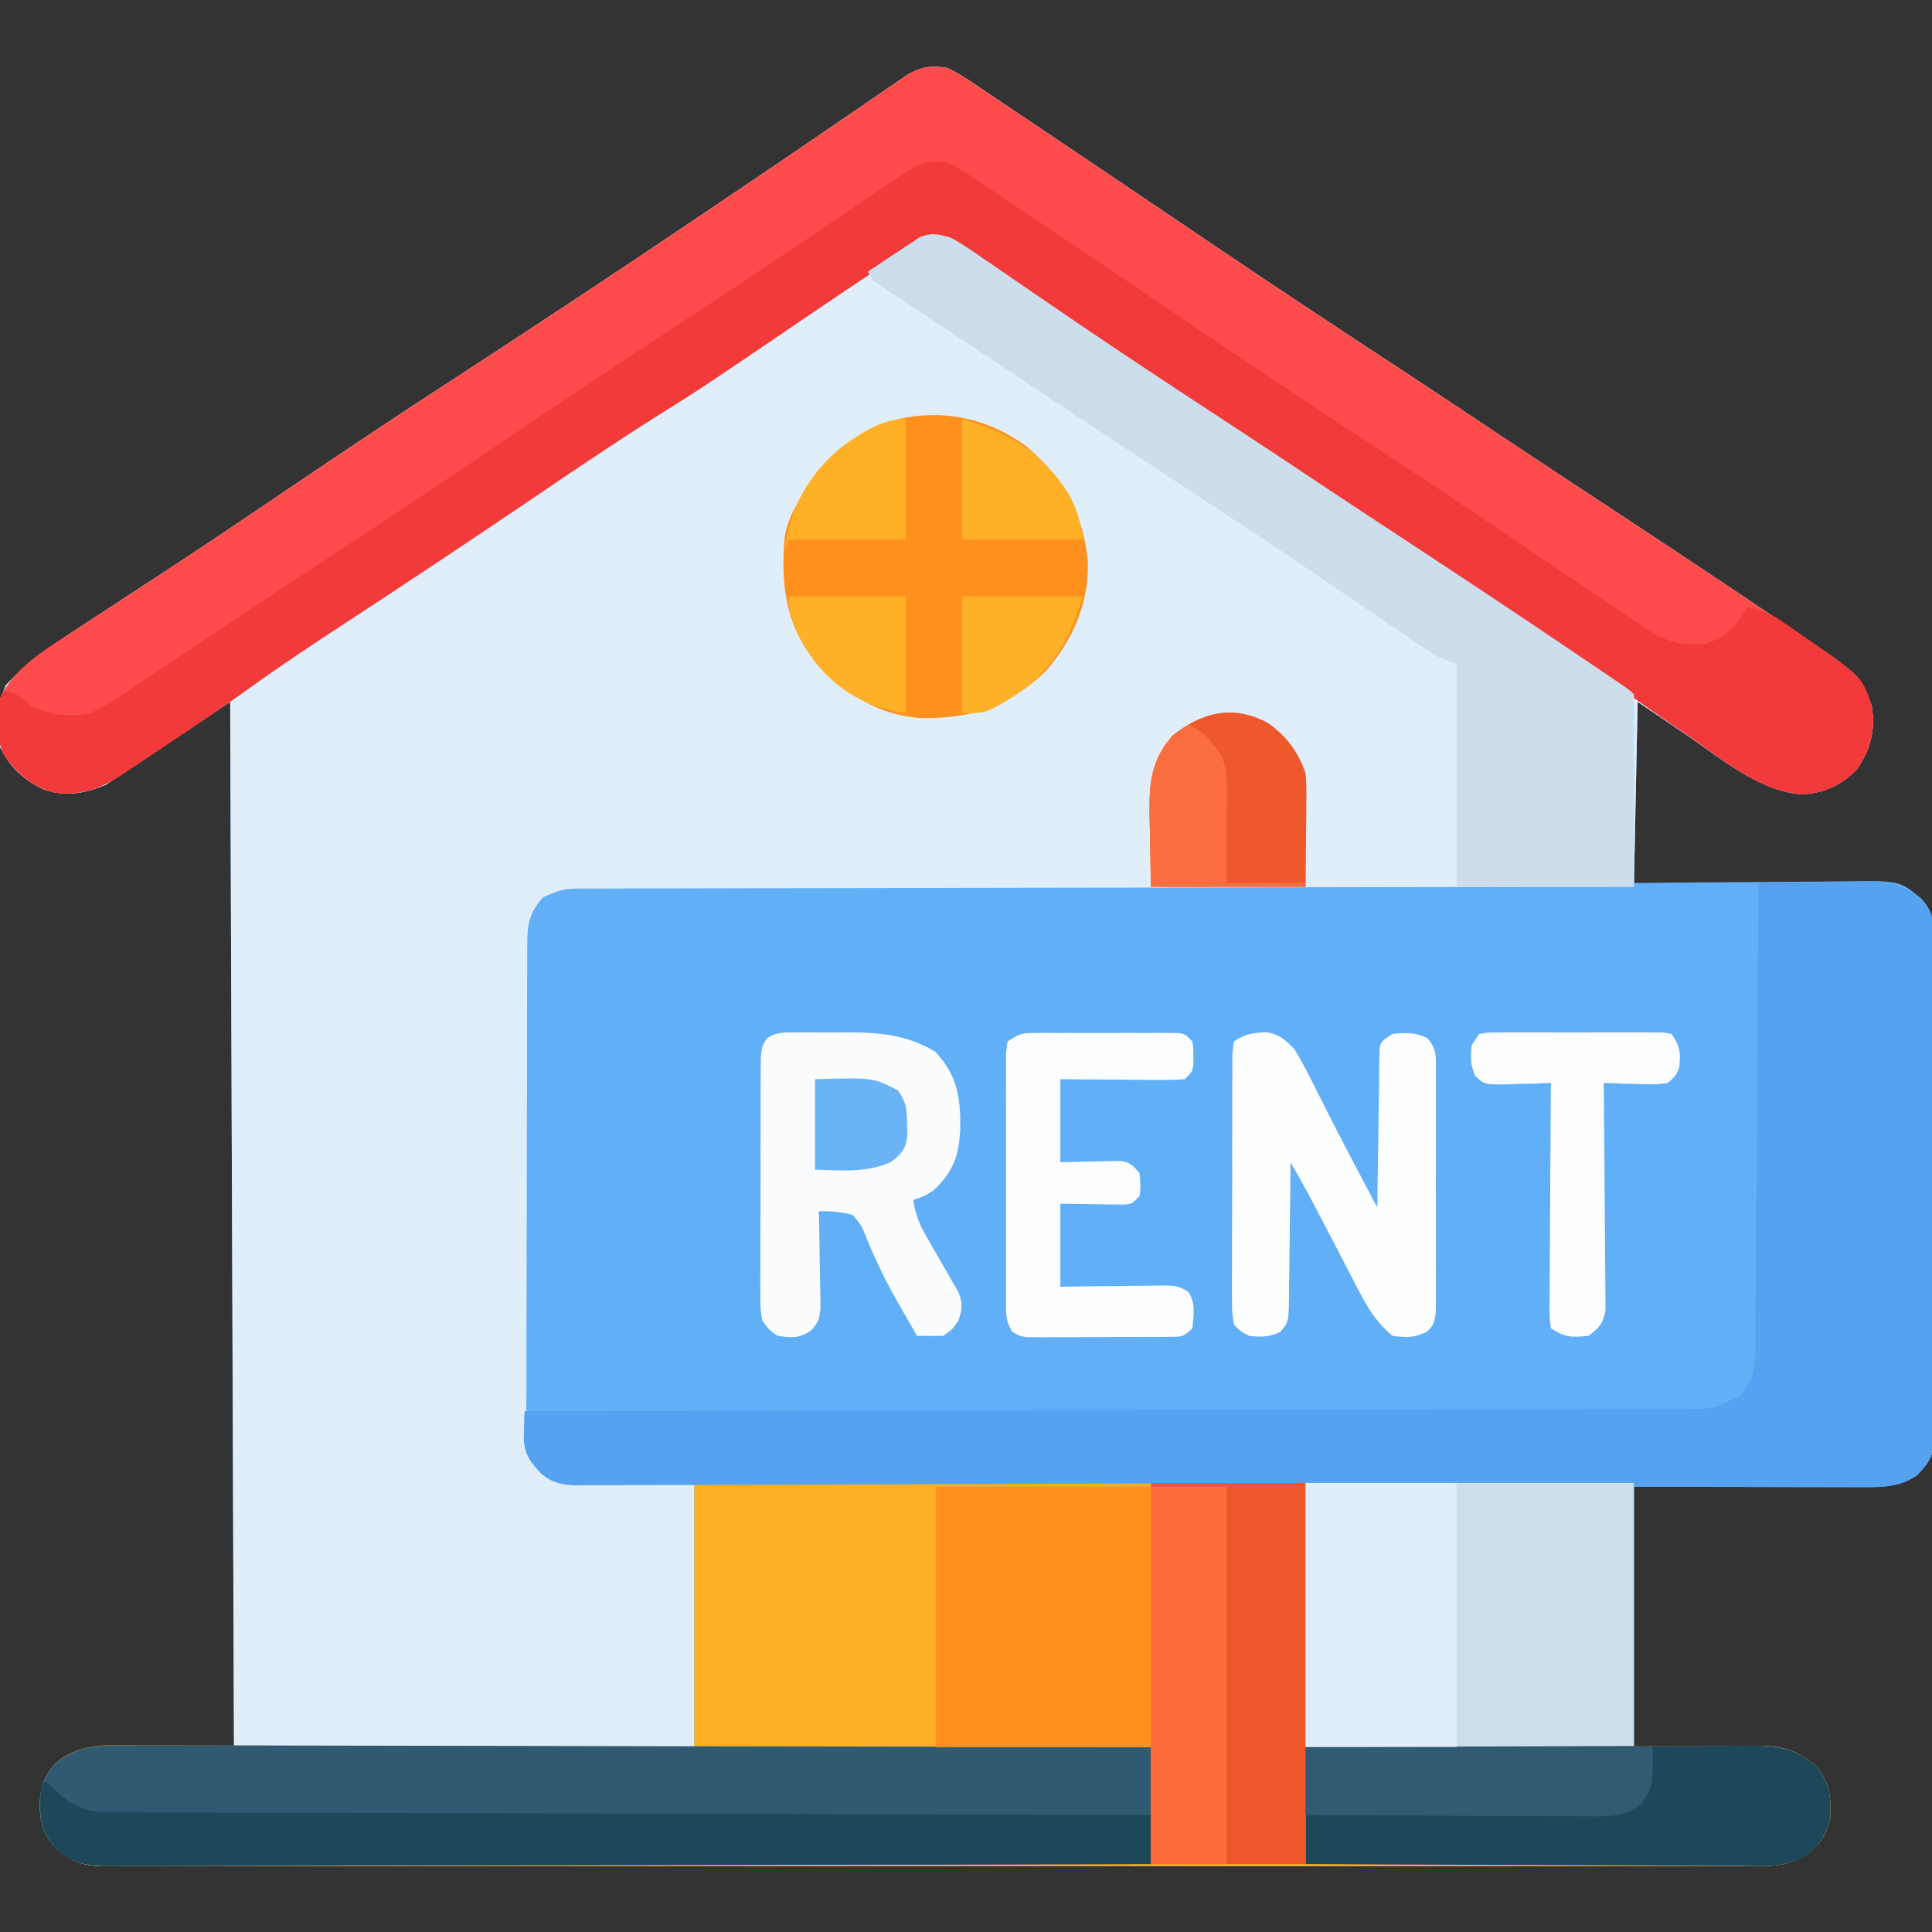 <?xml version="1.0" encoding="UTF-8"?>
<svg version="1.1" xmlns="http://www.w3.org/2000/svg" width="512" height="512">
<rect width="100%" height="100%" fill="#333333" stroke="none"/>
<path d="M0 0 C3.146 1.471 5.938 3.362 8.797 5.324 C9.646 5.889 10.495 6.453 11.37 7.035 C14.174 8.904 16.962 10.795 19.75 12.688 C21.725 14.011 23.701 15.332 25.678 16.652 C30.8 20.08 35.91 23.526 41.014 26.98 C44.76 29.514 48.51 32.041 52.259 34.569 C58.444 38.737 64.628 42.909 70.805 47.089 C88.407 58.994 106.159 70.667 123.916 82.337 C131.181 87.114 138.417 91.932 145.643 96.769 C152.049 101.05 158.479 105.295 164.918 109.527 C183.315 121.622 201.69 133.743 219.938 146.062 C220.725 146.593 221.513 147.124 222.325 147.671 C224.54 149.165 226.753 150.662 228.965 152.16 C229.609 152.594 230.252 153.028 230.916 153.476 C237.48 157.936 242.458 161.32 245 169 C246.112 175.437 244.722 180.671 241 186 C236.822 190.071 232.731 192.041 226.938 192.5 C215.644 192.069 204.786 182.776 195.75 176.625 C191.542 173.779 187.335 170.933 183 168 C182.67 183.84 182.34 199.68 182 216 C186.9 215.954 191.799 215.907 196.848 215.859 C199.96 215.839 203.073 215.82 206.186 215.805 C211.121 215.781 216.057 215.753 220.992 215.698 C224.973 215.655 228.954 215.631 232.935 215.62 C234.451 215.613 235.966 215.599 237.481 215.577 C252.383 215.373 252.383 215.373 258 220 C261.036 223.267 261.377 225.502 261.388 229.914 C261.403 231.729 261.403 231.729 261.418 233.581 C261.413 234.918 261.409 236.256 261.404 237.594 C261.41 239.005 261.417 240.416 261.425 241.827 C261.443 245.658 261.442 249.488 261.436 253.319 C261.433 256.517 261.439 259.715 261.445 262.914 C261.459 270.459 261.457 278.005 261.446 285.551 C261.435 293.334 261.449 301.117 261.475 308.9 C261.498 315.584 261.504 322.268 261.498 328.951 C261.495 332.943 261.497 336.934 261.515 340.925 C261.53 344.679 261.526 348.432 261.507 352.186 C261.504 353.562 261.507 354.939 261.517 356.316 C261.53 358.197 261.516 360.078 261.501 361.959 C261.501 363.011 261.501 364.063 261.501 365.147 C260.869 368.747 259.508 370.386 257 373 C252.227 376.182 247.923 376.124 242.282 376.114 C241.285 376.114 241.285 376.114 240.268 376.114 C238.13 376.113 235.993 376.106 233.855 376.098 C232.543 376.097 231.231 376.096 229.88 376.095 C224.982 376.089 220.085 376.075 215.188 376.062 C204.236 376.042 193.284 376.021 182 376 C182 398.77 182 421.54 182 445 C194.894 444.882 194.894 444.882 207.788 444.73 C209.413 444.721 211.039 444.713 212.664 444.707 C213.497 444.692 214.33 444.676 215.188 444.661 C221.755 444.658 225.849 446.041 230.812 450.562 C233.905 454.609 234.377 459.018 234 464 C232.733 468.836 231.081 471.276 226.895 474.08 C223.018 476.233 219.459 476.561 215.081 476.503 C214.31 476.509 213.539 476.515 212.744 476.521 C210.163 476.536 207.582 476.522 205.001 476.508 C203.131 476.513 201.26 476.519 199.39 476.527 C194.252 476.544 189.115 476.535 183.978 476.523 C178.436 476.514 172.895 476.528 167.354 476.539 C156.499 476.557 145.645 476.553 134.791 476.541 C125.971 476.532 117.151 476.531 108.331 476.535 C107.076 476.536 105.822 476.536 104.529 476.537 C101.981 476.538 99.432 476.54 96.884 476.541 C73.661 476.552 50.438 476.541 27.215 476.52 C6.014 476.501 -15.188 476.502 -36.389 476.521 C-60.209 476.543 -84.029 476.551 -107.848 476.539 C-110.387 476.538 -112.926 476.537 -115.465 476.535 C-116.714 476.535 -117.963 476.534 -119.25 476.533 C-128.062 476.53 -136.874 476.536 -145.686 476.545 C-156.421 476.556 -167.156 476.553 -177.89 476.532 C-183.37 476.522 -188.849 476.517 -194.328 476.531 C-199.341 476.543 -204.353 476.536 -209.366 476.515 C-211.183 476.51 -212.999 476.513 -214.815 476.522 C-217.279 476.534 -219.742 476.522 -222.207 476.503 C-223.27 476.517 -223.27 476.517 -224.355 476.532 C-229.346 476.456 -232.136 475.09 -236 472 C-239.429 468.3 -240.3 465.421 -240.5 460.5 C-240.293 455.574 -239.488 452.667 -236 449 C-229 445 -229 445 -189 445 C-189.33 353.59 -189.66 262.18 -190 168 C-200.89 175.26 -211.78 182.52 -223 190 C-228.704 192.282 -233.234 193.186 -239.184 191.312 C-244.617 188.847 -248.301 185.398 -251 180 C-251.485 174.249 -251.853 168.876 -249.438 163.562 C-243.978 157.823 -237.833 153.382 -231.203 149.09 C-230.353 148.533 -229.503 147.977 -228.627 147.404 C-226.795 146.204 -224.96 145.006 -223.125 143.811 C-218.177 140.587 -213.241 137.346 -208.305 134.105 C-206.778 133.104 -206.778 133.104 -205.221 132.081 C-194.543 125.063 -183.955 117.914 -173.375 110.75 C-160.326 101.921 -147.241 93.166 -134.031 84.578 C-110.399 69.213 -86.88 53.672 -63.522 37.893 C-60.834 36.077 -58.144 34.263 -55.454 32.449 C-47.819 27.299 -40.191 22.14 -32.6 16.925 C-29.539 14.826 -26.47 12.738 -23.399 10.654 C-21.984 9.689 -20.574 8.718 -19.168 7.741 C-17.252 6.41 -15.323 5.1 -13.391 3.793 C-11.782 2.687 -11.782 2.687 -10.142 1.559 C-6.266 -0.364 -4.285 -0.669 0 0 Z " fill="#61AFF6" transform="translate(251,18)"/>
<path d="M0 0 C3.146 1.471 5.938 3.362 8.797 5.324 C9.646 5.889 10.495 6.453 11.37 7.035 C14.174 8.904 16.962 10.795 19.75 12.688 C21.725 14.011 23.701 15.332 25.678 16.652 C30.8 20.08 35.91 23.526 41.014 26.98 C44.76 29.514 48.51 32.041 52.259 34.569 C58.444 38.737 64.628 42.909 70.805 47.089 C88.407 58.994 106.159 70.667 123.916 82.337 C131.181 87.114 138.417 91.932 145.643 96.769 C152.049 101.05 158.479 105.295 164.918 109.527 C183.315 121.622 201.69 133.743 219.938 146.062 C220.725 146.593 221.513 147.124 222.325 147.671 C224.54 149.165 226.753 150.662 228.965 152.16 C229.609 152.594 230.252 153.028 230.916 153.476 C237.48 157.936 242.458 161.32 245 169 C246.112 175.437 244.722 180.671 241 186 C236.822 190.071 232.731 192.041 226.938 192.5 C215.644 192.069 204.786 182.776 195.75 176.625 C191.542 173.779 187.335 170.933 183 168 C182.67 184.17 182.34 200.34 182 217 C178.428 217.004 174.856 217.007 171.176 217.011 C138.434 217.046 105.693 217.101 72.951 217.178 C68.662 217.188 64.372 217.198 60.082 217.208 C58.801 217.21 58.801 217.21 57.494 217.213 C43.659 217.244 29.824 217.261 15.989 217.273 C1.798 217.286 -12.394 217.313 -26.586 217.355 C-35.346 217.38 -44.106 217.393 -52.866 217.391 C-58.87 217.391 -64.873 217.406 -70.877 217.432 C-74.343 217.447 -77.809 217.455 -81.275 217.446 C-85.03 217.439 -88.785 217.457 -92.541 217.481 C-93.639 217.473 -94.738 217.465 -95.869 217.458 C-101.753 217.518 -101.753 217.518 -107.091 219.782 C-110.558 223.81 -111.25 226.442 -111.267 231.756 C-111.276 232.93 -111.284 234.105 -111.293 235.316 C-111.292 236.601 -111.291 237.886 -111.291 239.21 C-111.297 240.581 -111.303 241.951 -111.311 243.321 C-111.329 247.04 -111.333 250.759 -111.335 254.478 C-111.336 256.803 -111.34 259.127 -111.346 261.451 C-111.364 269.563 -111.372 277.675 -111.371 285.787 C-111.369 293.344 -111.391 300.901 -111.422 308.458 C-111.448 314.95 -111.459 321.442 -111.458 327.934 C-111.457 331.809 -111.463 335.685 -111.484 339.56 C-111.503 343.207 -111.504 346.852 -111.489 350.498 C-111.486 352.47 -111.503 354.442 -111.52 356.413 C-111.5 365.027 -111.5 365.027 -107 372 C-103.194 374.537 -100.032 374.35 -95.613 374.414 C-94.527 374.441 -94.527 374.441 -93.418 374.468 C-90.717 374.531 -88.015 374.577 -85.312 374.625 C-76.248 374.811 -76.248 374.811 -67 375 C-67 398.1 -67 421.2 -67 445 C-107.26 445 -147.52 445 -189 445 C-189.33 353.59 -189.66 262.18 -190 168 C-200.89 175.26 -211.78 182.52 -223 190 C-228.704 192.282 -233.234 193.186 -239.184 191.312 C-244.617 188.847 -248.301 185.398 -251 180 C-251.485 174.249 -251.853 168.876 -249.438 163.562 C-243.978 157.823 -237.833 153.382 -231.203 149.09 C-230.353 148.533 -229.503 147.977 -228.627 147.404 C-226.795 146.204 -224.96 145.006 -223.125 143.811 C-218.177 140.587 -213.241 137.346 -208.305 134.105 C-206.778 133.104 -206.778 133.104 -205.221 132.081 C-194.543 125.063 -183.955 117.914 -173.375 110.75 C-160.326 101.921 -147.241 93.166 -134.031 84.578 C-110.399 69.213 -86.88 53.672 -63.522 37.893 C-60.834 36.077 -58.144 34.263 -55.454 32.449 C-47.819 27.299 -40.191 22.14 -32.6 16.925 C-29.539 14.826 -26.47 12.738 -23.399 10.654 C-21.984 9.689 -20.574 8.718 -19.168 7.741 C-17.252 6.41 -15.323 5.1 -13.391 3.793 C-11.782 2.687 -11.782 2.687 -10.142 1.559 C-6.266 -0.364 -4.285 -0.669 0 0 Z " fill="#E0EEFA" transform="translate(251,18)"/>
<path d="M0 0 C53.46 0 106.92 0 162 0 C162 23.1 162 46.2 162 70 C171.098 69.965 180.196 69.93 189.57 69.895 C195.331 69.879 201.091 69.865 206.852 69.854 C215.997 69.836 225.142 69.815 234.287 69.774 C240.948 69.744 247.608 69.724 254.268 69.718 C257.794 69.714 261.32 69.705 264.846 69.683 C268.784 69.659 272.722 69.658 276.661 69.659 C277.827 69.649 278.993 69.638 280.194 69.627 C287.623 69.655 292.164 70.416 297.812 75.562 C300.905 79.609 301.377 84.018 301 89 C299.733 93.836 298.081 96.276 293.895 99.08 C290.018 101.233 286.459 101.561 282.081 101.503 C280.924 101.512 280.924 101.512 279.744 101.521 C277.163 101.536 274.582 101.522 272.001 101.508 C270.131 101.513 268.26 101.519 266.39 101.527 C261.252 101.544 256.115 101.535 250.978 101.523 C245.436 101.514 239.895 101.528 234.354 101.539 C223.499 101.557 212.645 101.553 201.791 101.541 C192.971 101.532 184.151 101.531 175.331 101.535 C174.076 101.536 172.822 101.536 171.529 101.537 C168.981 101.538 166.432 101.54 163.884 101.541 C140.661 101.552 117.438 101.541 94.215 101.52 C73.014 101.501 51.812 101.502 30.611 101.521 C6.791 101.543 -17.029 101.551 -40.848 101.539 C-43.387 101.538 -45.926 101.537 -48.465 101.535 C-49.714 101.535 -50.963 101.534 -52.25 101.533 C-61.062 101.53 -69.874 101.536 -78.686 101.545 C-89.421 101.556 -100.156 101.553 -110.89 101.532 C-116.37 101.522 -121.849 101.517 -127.328 101.531 C-132.341 101.543 -137.353 101.536 -142.366 101.515 C-144.183 101.51 -145.999 101.513 -147.815 101.522 C-150.279 101.534 -152.742 101.522 -155.207 101.503 C-156.27 101.517 -156.27 101.517 -157.355 101.532 C-162.346 101.456 -165.136 100.09 -169 97 C-172.429 93.3 -173.3 90.421 -173.5 85.5 C-173.293 80.574 -172.488 77.667 -169 74 C-162.231 68.602 -154.576 69.464 -146.334 69.546 C-144.737 69.547 -143.14 69.546 -141.543 69.544 C-137.221 69.543 -132.9 69.566 -128.578 69.594 C-124.056 69.619 -119.534 69.622 -115.013 69.627 C-106.456 69.639 -97.9 69.672 -89.344 69.712 C-79.6 69.757 -69.857 69.779 -60.113 69.799 C-40.075 69.84 -20.038 69.914 0 70 C0 46.9 0 23.8 0 0 Z " fill="#FEB025" transform="translate(184,393)"/>
<path d="M0 0 C3.146 1.471 5.938 3.362 8.797 5.324 C9.646 5.889 10.495 6.453 11.37 7.035 C14.174 8.904 16.962 10.795 19.75 12.688 C21.725 14.011 23.701 15.332 25.678 16.652 C30.8 20.08 35.91 23.526 41.014 26.98 C44.76 29.514 48.51 32.041 52.259 34.569 C58.444 38.737 64.628 42.909 70.805 47.089 C88.407 58.994 106.159 70.667 123.916 82.337 C131.181 87.114 138.417 91.932 145.643 96.769 C152.049 101.05 158.479 105.295 164.918 109.527 C183.315 121.622 201.69 133.743 219.938 146.062 C220.725 146.593 221.513 147.124 222.325 147.671 C224.54 149.165 226.753 150.662 228.965 152.16 C229.609 152.594 230.252 153.028 230.916 153.476 C237.48 157.936 242.458 161.32 245 169 C246.112 175.437 244.722 180.671 241 186 C236.822 190.071 232.731 192.041 226.938 192.5 C215.607 192.068 204.986 182.884 195.938 176.625 C194.737 175.804 193.536 174.984 192.334 174.164 C187.146 170.614 182.001 167.021 176.953 163.273 C169.092 157.518 160.889 152.26 152.742 146.92 C147.769 143.661 142.801 140.392 137.832 137.125 C136.866 136.49 135.899 135.855 134.904 135.201 C128.251 130.828 121.615 126.431 115 122 C107.786 117.171 100.548 112.381 93.293 107.613 C71.374 93.206 49.536 78.691 27.816 63.986 C26.178 62.878 24.538 61.771 22.898 60.665 C19.135 58.127 15.382 55.577 11.655 52.986 C10.975 52.519 10.295 52.052 9.595 51.571 C8.343 50.711 7.097 49.843 5.858 48.965 C2.252 46.505 -0.595 44.974 -5 45 C-7.601 46.237 -9.713 47.45 -12.066 49.055 C-13.096 49.728 -13.096 49.728 -14.147 50.414 C-16.444 51.924 -18.722 53.46 -21 55 C-22.641 56.097 -24.283 57.194 -25.925 58.29 C-30.346 61.252 -34.75 64.238 -39.15 67.23 C-64.209 84.264 -64.209 84.264 -76.5 92 C-88.534 99.585 -100.287 107.573 -112.063 115.551 C-128.384 126.606 -144.81 137.492 -161.308 148.282 C-169.26 153.491 -177.154 158.74 -184.856 164.315 C-191.419 169.056 -198.144 173.554 -204.881 178.044 C-207.095 179.522 -209.304 181.007 -211.514 182.492 C-212.937 183.443 -214.361 184.394 -215.785 185.344 C-216.437 185.783 -217.089 186.223 -217.761 186.676 C-224.208 190.952 -229.286 193.03 -237 192 C-242.936 190.131 -246.421 186.988 -250 182 C-252.211 177.579 -251.411 171.813 -251 167 C-247.303 158.867 -238.486 153.805 -231.203 149.09 C-230.353 148.533 -229.503 147.977 -228.627 147.404 C-226.795 146.204 -224.96 145.006 -223.125 143.811 C-218.177 140.587 -213.241 137.346 -208.305 134.105 C-206.778 133.104 -206.778 133.104 -205.221 132.081 C-194.543 125.063 -183.955 117.914 -173.375 110.75 C-160.326 101.921 -147.241 93.166 -134.031 84.578 C-110.399 69.213 -86.88 53.672 -63.522 37.893 C-60.834 36.077 -58.144 34.263 -55.454 32.449 C-47.819 27.299 -40.191 22.14 -32.6 16.925 C-29.539 14.826 -26.47 12.738 -23.399 10.654 C-21.984 9.689 -20.574 8.718 -19.168 7.741 C-17.252 6.41 -15.323 5.1 -13.391 3.793 C-11.782 2.687 -11.782 2.687 -10.142 1.559 C-6.266 -0.364 -4.285 -0.669 0 0 Z " fill="#FE4B4B" transform="translate(251,18)"/>
<path d="M0 0 C4.999 -0.099 9.997 -0.172 14.996 -0.22 C16.695 -0.24 18.393 -0.267 20.091 -0.302 C22.541 -0.351 24.991 -0.373 27.441 -0.391 C28.568 -0.422 28.568 -0.422 29.718 -0.453 C35.265 -0.456 38.45 0.788 43 4 C46.061 7.238 46.378 9.515 46.388 13.914 C46.403 15.729 46.403 15.729 46.418 17.581 C46.413 18.918 46.409 20.256 46.404 21.594 C46.41 23.005 46.417 24.416 46.425 25.827 C46.443 29.658 46.442 33.488 46.436 37.319 C46.433 40.517 46.439 43.715 46.445 46.914 C46.459 54.459 46.457 62.005 46.446 69.551 C46.435 77.334 46.449 85.117 46.475 92.9 C46.498 99.584 46.504 106.268 46.498 112.951 C46.495 116.943 46.497 120.934 46.515 124.925 C46.53 128.679 46.526 132.432 46.507 136.186 C46.504 137.562 46.507 138.939 46.517 140.316 C46.53 142.197 46.516 144.078 46.501 145.959 C46.501 147.011 46.501 148.063 46.501 149.147 C45.869 152.747 44.508 154.386 42 157 C37.227 160.182 32.923 160.124 27.282 160.114 C26.617 160.114 25.953 160.114 25.268 160.114 C23.13 160.113 20.993 160.106 18.855 160.098 C17.543 160.097 16.231 160.096 14.88 160.095 C9.982 160.089 5.085 160.075 0.188 160.062 C-10.764 160.042 -21.716 160.021 -33 160 C-33 182.77 -33 205.54 -33 229 C-61.71 229 -90.42 229 -120 229 C-120 205.9 -120 182.8 -120 159 C-125.997 159.026 -131.994 159.052 -138.172 159.079 C-157.958 159.162 -177.743 159.218 -197.528 159.259 C-209.527 159.285 -221.526 159.32 -233.525 159.377 C-243.983 159.427 -254.44 159.459 -264.898 159.47 C-270.436 159.477 -275.974 159.492 -281.512 159.529 C-286.724 159.563 -291.935 159.573 -297.147 159.566 C-299.061 159.567 -300.974 159.577 -302.887 159.596 C-305.5 159.621 -308.111 159.615 -310.724 159.601 C-311.859 159.623 -311.859 159.623 -313.017 159.645 C-316.854 159.591 -319.411 159.06 -322.392 156.712 C-325.356 153.63 -326.87 151.716 -327.195 147.422 C-327.172 146.54 -327.149 145.658 -327.125 144.75 C-327.107 143.858 -327.089 142.966 -327.07 142.047 C-327.036 141.034 -327.036 141.034 -327 140 C-326.334 139.999 -325.667 139.998 -324.981 139.997 C-285.499 139.939 -246.018 139.865 -206.537 139.771 C-201.798 139.76 -197.059 139.749 -192.32 139.738 C-191.376 139.735 -190.433 139.733 -189.461 139.731 C-174.178 139.695 -158.895 139.671 -143.612 139.65 C-127.935 139.628 -112.257 139.595 -96.579 139.551 C-86.902 139.525 -77.226 139.507 -67.549 139.501 C-60.917 139.495 -54.284 139.479 -47.651 139.454 C-43.823 139.44 -39.994 139.431 -36.166 139.435 C-32.016 139.439 -27.867 139.42 -23.718 139.399 C-21.9 139.406 -21.9 139.406 -20.045 139.413 C-12.101 139.365 -12.101 139.365 -5 136 C-1.523 132.163 -0.876 128.813 -0.842 123.742 C-0.832 122.652 -0.822 121.563 -0.812 120.44 C-0.806 119.245 -0.801 118.049 -0.795 116.818 C-0.785 115.559 -0.775 114.3 -0.765 113.004 C-0.738 109.551 -0.717 106.099 -0.697 102.647 C-0.675 99.039 -0.647 95.432 -0.621 91.825 C-0.571 84.993 -0.526 78.161 -0.483 71.33 C-0.433 63.552 -0.378 55.775 -0.323 47.997 C-0.209 31.998 -0.102 15.999 0 0 Z " fill="#55A2F0" transform="translate(466,234)"/>
<path d="M0 0 C3.153 1.454 5.939 3.362 8.797 5.324 C9.646 5.889 10.495 6.453 11.37 7.035 C14.174 8.904 16.962 10.795 19.75 12.688 C21.725 14.011 23.701 15.332 25.678 16.652 C30.8 20.08 35.91 23.526 41.014 26.98 C44.76 29.514 48.51 32.042 52.26 34.569 C58.459 38.747 64.656 42.928 70.847 47.118 C84.403 56.288 98.052 65.312 111.733 74.294 C127.728 84.799 143.618 95.455 159.455 106.197 C163.514 108.95 167.581 111.69 171.654 114.422 C173.237 115.487 174.818 116.557 176.396 117.63 C178.695 119.193 181.004 120.739 183.316 122.281 C184.334 122.98 184.334 122.98 185.371 123.693 C190.332 126.968 194.447 128.111 200.484 127.68 C206.345 126.096 208.932 123.113 212 118 C215.828 118.56 218.303 119.596 221.469 121.801 C222.697 122.649 222.697 122.649 223.949 123.514 C224.791 124.107 225.633 124.701 226.5 125.312 C227.342 125.895 228.184 126.477 229.051 127.076 C242.492 136.421 242.492 136.421 245 144 C246.112 150.437 244.722 155.671 241 161 C236.822 165.071 232.731 167.041 226.938 167.5 C215.607 167.068 204.986 157.884 195.938 151.625 C194.737 150.804 193.536 149.984 192.334 149.164 C187.146 145.614 182.001 142.021 176.953 138.273 C169.092 132.518 160.889 127.26 152.742 121.92 C147.769 118.661 142.801 115.392 137.832 112.125 C136.866 111.49 135.899 110.855 134.904 110.201 C128.251 105.828 121.615 101.431 115 97 C107.786 92.171 100.548 87.381 93.293 82.613 C71.374 68.206 49.536 53.691 27.816 38.986 C26.178 37.878 24.538 36.771 22.898 35.665 C19.135 33.127 15.382 30.577 11.655 27.986 C10.975 27.519 10.295 27.052 9.595 26.571 C8.343 25.711 7.097 24.843 5.858 23.965 C2.252 21.505 -0.595 19.974 -5 20 C-7.601 21.237 -9.713 22.45 -12.066 24.055 C-12.753 24.503 -13.439 24.952 -14.147 25.414 C-16.444 26.924 -18.722 28.46 -21 30 C-22.641 31.097 -24.283 32.194 -25.925 33.29 C-30.346 36.252 -34.75 39.238 -39.15 42.23 C-64.209 59.264 -64.209 59.264 -76.5 67 C-88.534 74.585 -100.287 82.573 -112.063 90.551 C-128.384 101.606 -144.81 112.492 -161.308 123.282 C-169.26 128.491 -177.154 133.74 -184.856 139.315 C-191.419 144.056 -198.144 148.554 -204.881 153.044 C-207.095 154.522 -209.304 156.007 -211.514 157.492 C-212.937 158.443 -214.361 159.394 -215.785 160.344 C-216.437 160.783 -217.089 161.223 -217.761 161.676 C-224.208 165.952 -229.286 168.03 -237 167 C-242.936 165.131 -246.421 161.988 -250 157 C-251.426 154.148 -251.132 151.675 -251.125 148.5 C-251.128 147.335 -251.13 146.169 -251.133 144.969 C-251 142 -251 142 -250 140 C-246.624 140.582 -245.372 141.628 -243 144 C-237.518 146.508 -232.94 147.221 -227 146 C-222.18 143.678 -217.874 140.744 -213.479 137.707 C-210.843 135.892 -208.183 134.116 -205.516 132.348 C-202.289 130.207 -199.064 128.065 -195.848 125.91 C-188.582 121.042 -181.294 116.209 -173.984 111.406 C-172.66 110.536 -172.66 110.536 -171.309 109.648 C-169.476 108.443 -167.643 107.239 -165.81 106.035 C-149.072 95.033 -132.414 83.92 -115.827 72.691 C-101.386 62.917 -86.857 53.285 -72.281 43.715 C-51.966 30.371 -31.817 16.783 -11.697 3.146 C-7.313 0.185 -5.368 -0.636 0 0 Z " fill="#F33A3A" transform="translate(251,43)"/>
<path d="M0 0 C1.162 -0.003 2.323 -0.007 3.52 -0.01 C6.731 -0.016 9.942 -0.003 13.153 0.017 C16.62 0.034 20.088 0.028 23.555 0.025 C29.559 0.023 35.562 0.036 41.565 0.058 C50.245 0.091 58.924 0.101 67.604 0.106 C81.687 0.115 95.77 0.141 109.853 0.179 C123.532 0.216 137.21 0.244 150.888 0.261 C152.154 0.263 152.154 0.263 153.444 0.264 C157.676 0.27 161.908 0.275 166.139 0.28 C201.231 0.321 236.323 0.393 271.414 0.481 C271.414 10.711 271.414 20.941 271.414 31.481 C235.337 31.571 199.259 31.643 163.181 31.685 C158.923 31.69 154.664 31.695 150.406 31.701 C149.558 31.702 148.711 31.703 147.837 31.704 C134.106 31.721 120.375 31.753 106.645 31.79 C92.558 31.827 78.471 31.849 64.384 31.857 C55.69 31.863 46.997 31.88 38.303 31.913 C32.343 31.934 26.383 31.94 20.423 31.935 C16.983 31.932 13.544 31.936 10.104 31.958 C6.375 31.978 2.647 31.973 -1.082 31.962 C-2.17 31.974 -3.257 31.985 -4.378 31.997 C-10.45 31.949 -13.964 31.533 -18.586 27.481 C-22.015 23.781 -22.885 20.902 -23.086 15.981 C-22.878 11.055 -22.074 8.148 -18.586 4.481 C-12.464 0.028 -7.43 -0.08 0 0 Z " fill="#305A71" transform="translate(33.586,462.519)"/>
<path d="M0 0 C2.958 1.605 5.687 3.498 8.445 5.422 C9.686 6.268 9.686 6.268 10.951 7.13 C12.743 8.354 14.532 9.582 16.318 10.814 C21.122 14.128 25.95 17.407 30.773 20.691 C31.773 21.373 32.772 22.055 33.802 22.758 C44.706 30.187 55.721 37.446 66.75 44.688 C69.45 46.461 72.149 48.235 74.848 50.008 C76.551 51.127 78.253 52.245 79.955 53.363 C84.804 56.549 89.641 59.752 94.465 62.977 C100.257 66.849 106.072 70.686 111.895 74.512 C129.886 86.335 147.859 98.181 165.688 110.25 C166.42 110.745 167.152 111.241 167.907 111.751 C169.943 113.129 171.978 114.509 174.012 115.891 C174.91 116.499 174.91 116.499 175.826 117.12 C179.882 119.882 179.882 119.882 181 121 C181.093 122.596 181.117 124.196 181.114 125.795 C181.113 126.816 181.113 127.837 181.113 128.889 C181.108 129.999 181.103 131.11 181.098 132.254 C181.096 133.95 181.096 133.95 181.093 135.68 C181.088 139.307 181.075 142.935 181.062 146.562 C181.057 149.015 181.053 151.467 181.049 153.92 C181.039 159.947 181.019 165.973 181 172 C165.49 172 149.98 172 134 172 C134 152.53 134 133.06 134 113 C132.35 112.34 130.7 111.68 129 111 C127.702 110.232 126.429 109.421 125.183 108.571 C124.463 108.083 123.743 107.595 123.001 107.092 C121.838 106.294 121.838 106.294 120.652 105.48 C119.825 104.919 118.998 104.357 118.146 103.779 C116.351 102.559 114.557 101.338 112.765 100.115 C107.903 96.8 103.03 93.501 98.156 90.203 C97.148 89.521 96.14 88.838 95.101 88.135 C84.77 81.15 74.361 74.284 63.938 67.438 C45.015 55.003 26.148 42.486 7.331 29.893 C2.947 26.96 -1.447 24.044 -5.852 21.144 C-6.821 20.504 -7.79 19.864 -8.788 19.205 C-10.67 17.962 -12.554 16.724 -14.441 15.489 C-15.284 14.931 -16.128 14.373 -16.996 13.799 C-17.746 13.306 -18.496 12.813 -19.269 12.305 C-21 11 -21 11 -22 9 C-19.471 7.291 -16.929 5.608 -14.375 3.938 C-13.662 3.452 -12.949 2.967 -12.215 2.467 C-11.512 2.012 -10.81 1.558 -10.086 1.09 C-9.447 0.666 -8.808 0.241 -8.15 -0.196 C-4.962 -1.389 -3.273 -0.97 0 0 Z " fill="#CCDEEC" transform="translate(252,63)"/>
<path d="M0 0 C28.71 0 57.42 0 87 0 C87 23.1 87 46.2 87 70 C58.29 70 29.58 70 0 70 C0 46.9 0 23.8 0 0 Z " fill="#CCDFED" transform="translate(346,393)"/>
<path d="M0 0 C9.739 8.319 14.942 17.453 16.32 30.133 C16.857 41.313 12.372 51.46 5.062 59.762 C-4.935 69.13 -14.496 72.291 -28.066 72.047 C-38.565 71.274 -46.856 66.388 -53.938 58.762 C-54.763 57.937 -55.587 57.112 -56.438 56.262 C-64.038 46.755 -65.073 35.385 -63.938 23.762 C-63.352 20.762 -62.422 18.422 -60.938 15.762 C-60.317 14.549 -60.317 14.549 -59.684 13.312 C-54.03 3.006 -45.79 -3.42 -34.582 -6.988 C-22.343 -10.022 -10.241 -7.474 0 0 Z " fill="#FE901D" transform="translate(271.938,118.238)"/>
<path d="M0 0 C16.455 -0.068 32.91 -0.123 49.365 -0.155 C57.006 -0.171 64.647 -0.192 72.287 -0.226 C78.948 -0.256 85.608 -0.276 92.268 -0.282 C95.794 -0.286 99.32 -0.295 102.846 -0.317 C106.784 -0.341 110.722 -0.342 114.661 -0.341 C116.41 -0.357 116.41 -0.357 118.194 -0.373 C125.623 -0.345 130.164 0.416 135.812 5.562 C138.905 9.609 139.377 14.018 139 19 C137.772 23.687 136.096 26.189 132.184 29.083 C126.903 32.007 121.342 31.526 115.455 31.454 C114.206 31.455 112.956 31.455 111.669 31.456 C108.26 31.454 104.852 31.434 101.443 31.406 C97.875 31.38 94.306 31.378 90.737 31.373 C83.987 31.361 77.237 31.328 70.487 31.288 C62.799 31.243 55.111 31.221 47.423 31.201 C31.615 31.16 15.808 31.086 0 31 C0 20.77 0 10.54 0 0 Z " fill="#1D4859" transform="translate(346,463)"/>
<path d="M0 0 C13.53 0 27.06 0 41 0 C41 33.33 41 66.66 41 101 C27.47 101 13.94 101 0 101 C0 67.67 0 34.34 0 0 Z " fill="#ED582A" transform="translate(305,393)"/>
<path d="M0 0 C18.81 0 37.62 0 57 0 C57 22.77 57 45.54 57 69 C38.19 69 19.38 69 0 69 C0 46.23 0 23.46 0 0 Z " fill="#FF901D" transform="translate(248,394)"/>
<path d="M0 0 C0.671 0.615 0.671 0.615 1.355 1.242 C2.262 2.05 2.262 2.05 3.188 2.875 C3.779 3.409 4.371 3.942 4.98 4.492 C8.766 7.319 12.326 8.249 17.004 8.262 C17.993 8.269 18.981 8.277 20 8.284 C21.079 8.282 22.158 8.28 23.269 8.278 C24.421 8.284 25.573 8.29 26.759 8.296 C29.952 8.31 33.144 8.315 36.337 8.317 C39.781 8.32 43.226 8.336 46.67 8.349 C52.636 8.372 58.602 8.387 64.569 8.397 C73.195 8.411 81.821 8.437 90.447 8.465 C104.443 8.51 118.438 8.547 132.433 8.578 C146.028 8.608 159.623 8.643 173.219 8.683 C174.476 8.686 174.476 8.686 175.758 8.69 C179.962 8.702 184.166 8.715 188.371 8.727 C223.247 8.831 258.123 8.92 293 9 C293 13.29 293 17.58 293 22 C256.922 22.091 220.844 22.162 184.767 22.204 C180.508 22.209 176.25 22.214 171.992 22.22 C171.144 22.221 170.296 22.222 169.423 22.223 C155.692 22.24 141.961 22.272 128.23 22.309 C114.143 22.346 100.057 22.368 85.97 22.376 C77.276 22.382 68.582 22.399 59.888 22.432 C53.929 22.453 47.969 22.459 42.009 22.454 C38.569 22.451 35.13 22.455 31.69 22.477 C27.961 22.497 24.232 22.492 20.503 22.481 C19.416 22.493 18.328 22.504 17.208 22.516 C11.136 22.468 7.621 22.052 3 18 C-1.341 13.316 -1.395 9.389 -1.238 3.293 C-1 1 -1 1 0 0 Z " fill="#1D4859" transform="translate(12,472)"/>
<path d="M0 0 C0.662 -0.003 1.325 -0.006 2.008 -0.009 C3.411 -0.011 4.815 -0.005 6.219 0.007 C8.339 0.023 10.458 0.008 12.578 -0.012 C21.247 -0.025 28.536 0.575 36.055 5.086 C41.971 11.341 42.816 17.202 42.717 25.525 C42.417 32.598 40.879 36.89 35.68 41.836 C33.242 43.398 33.242 43.398 30.242 44.398 C30.83 48.307 32.013 51.118 34 54.523 C34.814 55.954 34.814 55.954 35.645 57.414 C36.795 59.407 37.951 61.397 39.113 63.383 C39.653 64.337 40.194 65.291 40.75 66.273 C41.252 67.137 41.753 68.001 42.27 68.891 C43.436 71.899 43.231 73.363 42.242 76.398 C40.617 78.711 40.617 78.711 38.242 80.398 C35.91 80.466 33.574 80.472 31.242 80.398 C29.903 78.068 28.571 75.734 27.242 73.398 C26.834 72.687 26.425 71.976 26.004 71.244 C23.879 67.497 21.906 63.757 20.18 59.809 C19.852 59.08 19.525 58.351 19.188 57.6 C18.569 56.201 17.979 54.789 17.422 53.365 C16.508 51.134 16.508 51.134 14.242 48.398 C11.227 47.52 8.372 47.348 5.242 47.398 C5.263 48.256 5.284 49.114 5.306 49.997 C5.374 53.188 5.424 56.378 5.462 59.569 C5.482 60.948 5.509 62.327 5.544 63.707 C5.593 65.692 5.613 67.678 5.633 69.664 C5.654 70.858 5.675 72.052 5.696 73.282 C5.242 76.398 5.242 76.398 3.437 78.788 C0.24 81.134 -1.895 80.95 -5.758 80.398 C-7.945 78.811 -7.945 78.811 -9.758 76.398 C-10.259 73.166 -10.259 73.166 -10.26 69.291 C-10.265 68.583 -10.27 67.875 -10.276 67.146 C-10.288 64.812 -10.272 62.479 -10.254 60.145 C-10.254 58.521 -10.256 56.897 -10.258 55.273 C-10.26 51.873 -10.247 48.473 -10.224 45.073 C-10.196 40.712 -10.199 36.352 -10.211 31.992 C-10.218 28.64 -10.211 25.288 -10.198 21.937 C-10.194 20.329 -10.193 18.721 -10.197 17.113 C-10.2 14.867 -10.184 12.622 -10.162 10.377 C-10.156 9.099 -10.151 7.82 -10.145 6.504 C-9.758 3.398 -9.758 3.398 -8.423 1.487 C-5.718 -0.281 -3.187 0.009 0 0 Z " fill="#FAFCFE" transform="translate(211.758,273.602)"/>
<path d="M0 0 C3.35 0.724 4.705 1.996 7.133 4.461 C9.26 7.867 11.036 11.428 12.82 15.023 C13.782 16.921 14.744 18.818 15.707 20.715 C16.477 22.243 16.477 22.243 17.263 23.801 C21.124 31.403 25.148 38.923 29.133 46.461 C29.139 45.914 29.145 45.367 29.151 44.804 C29.214 39.126 29.299 33.449 29.395 27.772 C29.429 25.652 29.457 23.531 29.479 21.411 C29.513 18.367 29.565 15.324 29.621 12.281 C29.627 11.329 29.634 10.377 29.64 9.396 C29.66 8.515 29.68 7.635 29.7 6.727 C29.712 5.95 29.723 5.173 29.734 4.372 C30.133 2.461 30.133 2.461 33.133 0.461 C36.615 0.144 39.149 -0.022 42.323 1.538 C45.027 4.411 44.641 6.652 44.65 10.547 C44.657 11.264 44.664 11.982 44.672 12.721 C44.689 15.093 44.678 17.464 44.664 19.836 C44.667 21.484 44.671 23.131 44.676 24.779 C44.682 28.232 44.673 31.685 44.654 35.139 C44.632 39.568 44.645 43.996 44.669 48.425 C44.683 51.827 44.678 55.229 44.668 58.632 C44.665 60.265 44.669 61.898 44.678 63.531 C44.688 65.813 44.673 68.093 44.65 70.375 C44.646 72.323 44.646 72.323 44.641 74.311 C44.133 77.461 44.133 77.461 42.315 79.373 C39.025 81.013 36.754 80.969 33.133 80.461 C28.771 76.816 26.384 72.747 23.848 67.781 C23.465 67.05 23.082 66.319 22.687 65.566 C21.473 63.244 20.271 60.915 19.07 58.586 C17.863 56.265 16.653 53.946 15.443 51.627 C14.693 50.189 13.946 48.75 13.202 47.31 C10.95 42.962 8.588 38.698 6.133 34.461 C6.123 35.748 6.114 37.035 6.104 38.361 C6.065 43.13 5.999 47.899 5.925 52.668 C5.897 54.733 5.876 56.798 5.862 58.863 C5.84 61.83 5.794 64.795 5.742 67.762 C5.74 69.149 5.74 69.149 5.738 70.565 C5.592 76.944 5.592 76.944 3.282 79.544 C0.35 80.795 -1.71 80.856 -4.867 80.461 C-7.023 79.387 -7.023 79.387 -8.867 77.461 C-9.368 74.266 -9.368 74.266 -9.369 70.267 C-9.374 69.539 -9.38 68.81 -9.385 68.059 C-9.398 65.65 -9.381 63.241 -9.363 60.832 C-9.363 59.16 -9.365 57.487 -9.368 55.815 C-9.369 52.31 -9.356 48.806 -9.334 45.301 C-9.305 40.803 -9.308 36.305 -9.321 31.806 C-9.328 28.353 -9.32 24.9 -9.308 21.448 C-9.303 19.788 -9.303 18.129 -9.307 16.47 C-9.31 14.155 -9.293 11.84 -9.271 9.525 C-9.266 8.206 -9.26 6.887 -9.255 5.529 C-9.127 4.516 -8.999 3.504 -8.867 2.461 C-5.675 0.333 -3.763 0.162 0 0 Z " fill="#FDFEFE" transform="translate(335.867,273.539)"/>
<path d="M0 0 C13.2 0 26.4 0 40 0 C40 23.1 40 46.2 40 70 C26.8 70 13.6 70 0 70 C0 46.9 0 23.8 0 0 Z " fill="#E0EEFA" transform="translate(346,393)"/>
<path d="M0 0 C0.874 -0.006 1.748 -0.013 2.649 -0.019 C4.06 -0.013 4.06 -0.013 5.5 -0.007 C6.467 -0.009 7.435 -0.011 8.432 -0.013 C10.477 -0.014 12.522 -0.01 14.567 -0.002 C17.706 0.009 20.844 -0.002 23.982 -0.015 C25.967 -0.013 27.952 -0.011 29.937 -0.007 C31.351 -0.013 31.351 -0.013 32.794 -0.019 C34.101 -0.01 34.101 -0.01 35.434 0 C36.586 0.002 36.586 0.002 37.761 0.005 C39.652 0.259 39.652 0.259 41.652 2.259 C41.918 4.134 41.918 4.134 41.902 6.259 C41.91 7.311 41.91 7.311 41.918 8.384 C41.652 10.259 41.652 10.259 39.652 12.259 C37.143 12.434 34.746 12.49 32.238 12.454 C31.508 12.451 30.779 12.448 30.027 12.446 C27.694 12.434 25.36 12.409 23.027 12.384 C21.446 12.374 19.866 12.365 18.285 12.356 C14.407 12.336 10.53 12.297 6.652 12.259 C6.652 19.519 6.652 26.779 6.652 34.259 C12.441 34.14 12.441 34.14 18.229 33.989 C19.315 33.977 19.315 33.977 20.422 33.966 C21.16 33.95 21.898 33.934 22.659 33.918 C25.235 34.358 26.099 35.188 27.652 37.259 C27.965 40.321 27.965 40.321 27.652 43.259 C25.652 45.259 25.652 45.259 23.681 45.486 C22.895 45.475 22.11 45.465 21.301 45.454 C20.534 45.449 19.768 45.444 18.978 45.439 C18.004 45.421 17.03 45.403 16.027 45.384 C12.933 45.343 9.84 45.301 6.652 45.259 C6.652 52.519 6.652 59.779 6.652 67.259 C10.065 67.207 10.065 67.207 13.547 67.153 C15.751 67.13 17.955 67.112 20.159 67.094 C21.691 67.079 23.222 67.058 24.754 67.032 C26.956 66.996 29.157 66.979 31.359 66.966 C32.044 66.95 32.728 66.935 33.433 66.919 C36.328 66.918 38.197 66.93 40.585 68.654 C42.633 71.734 41.937 74.664 41.652 78.259 C39.252 80.659 38.708 80.514 35.434 80.533 C34.563 80.543 33.691 80.553 32.794 80.562 C31.851 80.561 30.909 80.561 29.937 80.56 C28.971 80.564 28.004 80.568 27.008 80.573 C24.961 80.578 22.914 80.579 20.867 80.574 C17.731 80.571 14.595 80.595 11.459 80.62 C9.472 80.622 7.486 80.623 5.5 80.622 C4.559 80.631 3.618 80.64 2.649 80.65 C1.775 80.644 0.901 80.638 0 80.631 C-1.153 80.632 -1.153 80.632 -2.33 80.633 C-4.348 80.259 -4.348 80.259 -6.095 79.185 C-8.035 76.201 -7.73 73.594 -7.736 70.065 C-7.741 69.336 -7.747 68.608 -7.752 67.857 C-7.765 65.448 -7.756 63.039 -7.746 60.63 C-7.748 58.957 -7.751 57.285 -7.755 55.613 C-7.759 52.108 -7.753 48.603 -7.739 45.099 C-7.722 40.6 -7.732 36.102 -7.75 31.604 C-7.761 28.151 -7.757 24.698 -7.749 21.245 C-7.747 19.586 -7.75 17.927 -7.757 16.268 C-7.764 13.953 -7.753 11.638 -7.736 9.323 C-7.734 8.004 -7.731 6.685 -7.729 5.326 C-7.603 4.314 -7.477 3.302 -7.348 2.259 C-4.231 0.181 -3.538 0.007 0 0 Z " fill="#FCFDFE" transform="translate(274.348,273.741)"/>
<path d="M0 0 C6.6 0 13.2 0 20 0 C20 33 20 66 20 100 C13.4 100 6.8 100 0 100 C0 67 0 34 0 0 Z " fill="#FE6D39" transform="translate(305,394)"/>
<path d="M0 0 C4.857 3.432 8.027 7.711 9.891 13.336 C10.118 16.657 10.118 16.657 10.086 20.387 C10.081 21.592 10.076 22.798 10.071 24.04 C10.053 25.561 10.034 27.082 10.016 28.648 C9.974 33.495 9.933 38.342 9.891 43.336 C-3.639 43.336 -17.169 43.336 -31.109 43.336 C-31.233 36.158 -31.233 36.158 -31.359 28.836 C-31.396 27.343 -31.432 25.849 -31.47 24.311 C-31.542 15.698 -31.091 10.044 -25.398 3.312 C-17.585 -3.034 -9.07 -5.035 0 0 Z " fill="#ED592B" transform="translate(336.109,191.664)"/>
<path d="M0 0 C30.36 0 60.72 0 92 0 C92 10.655 92 10.655 89 15 C84.774 18.312 80.89 18.413 75.721 18.341 C74.901 18.341 74.081 18.341 73.236 18.342 C70.536 18.34 67.837 18.317 65.137 18.293 C63.261 18.287 61.384 18.283 59.508 18.28 C54.578 18.269 49.648 18.239 44.717 18.206 C39.683 18.175 34.649 18.162 29.615 18.146 C19.743 18.114 9.872 18.062 0 18 C0 12.06 0 6.12 0 0 Z " fill="#305B73" transform="translate(346,463)"/>
<path d="M0 0 C2.163 -0.381 2.163 -0.381 4.877 -0.388 C6.399 -0.402 6.399 -0.402 7.951 -0.417 C9.599 -0.408 9.599 -0.408 11.281 -0.398 C12.406 -0.401 13.53 -0.404 14.689 -0.407 C17.069 -0.409 19.45 -0.404 21.831 -0.391 C25.485 -0.375 29.138 -0.391 32.793 -0.41 C35.102 -0.408 37.41 -0.404 39.719 -0.398 C40.818 -0.405 41.917 -0.411 43.049 -0.417 C44.063 -0.407 45.078 -0.398 46.123 -0.388 C47.019 -0.386 47.914 -0.383 48.837 -0.381 C49.908 -0.192 49.908 -0.192 51 0 C53.326 3.489 53.419 4.897 53 9 C52.023 11.176 52.023 11.176 50 13 C47.093 13.503 44.252 13.375 41.312 13.25 C40.515 13.232 39.718 13.214 38.896 13.195 C36.93 13.148 34.965 13.076 33 13 C33.009 13.78 33.018 14.561 33.027 15.365 C33.107 22.722 33.168 30.078 33.207 37.435 C33.228 41.218 33.256 45 33.302 48.782 C33.345 52.432 33.369 56.082 33.38 59.733 C33.387 61.125 33.401 62.518 33.423 63.91 C33.452 65.861 33.454 67.812 33.454 69.763 C33.463 70.873 33.472 71.983 33.481 73.127 C32.885 76.688 31.869 77.864 29 80 C24.598 80.463 22.721 80.48 19 78 C18.639 75.292 18.639 75.292 18.659 71.806 C18.66 70.505 18.66 69.204 18.66 67.863 C18.675 66.437 18.691 65.012 18.707 63.586 C18.713 62.131 18.717 60.677 18.72 59.223 C18.731 55.392 18.761 51.562 18.794 47.731 C18.825 43.823 18.838 39.916 18.854 36.008 C18.886 28.338 18.937 20.669 19 13 C17.103 13.07 17.103 13.07 15.168 13.141 C13.508 13.178 11.848 13.215 10.188 13.25 C8.937 13.3 8.937 13.3 7.662 13.352 C1.507 13.45 1.507 13.45 -1.055 11.176 C-2.315 8.274 -2.333 6.132 -2 3 C-1.34 2.01 -0.68 1.02 0 0 Z " fill="#FBFDFE" transform="translate(392,274)"/>
<path d="M0 0 C4.443 2.221 6.51 4.731 9 9 C10.159 12.478 10.113 15.188 10.098 18.855 C10.096 19.517 10.095 20.179 10.093 20.86 C10.088 22.969 10.075 25.078 10.062 27.188 C10.057 28.619 10.053 30.051 10.049 31.482 C10.039 34.988 10.019 38.494 10 42 C16.93 42 23.86 42 31 42 C31 42.33 31 42.66 31 43 C17.47 43 3.94 43 -10 43 C-10.124 35.822 -10.124 35.822 -10.25 28.5 C-10.286 27.007 -10.323 25.513 -10.36 23.975 C-10.423 16.509 -10.247 11.249 -6 5 C-4.088 3.104 -2.189 1.592 0 0 Z " fill="#FC6E3D" transform="translate(315,192)"/>
<path d="M0 0 C12.695 3.809 21.177 8.76 28.352 20.145 C30.566 24.31 31.184 27.107 32 32 C21.44 32 10.88 32 0 32 C0 21.44 0 10.88 0 0 Z " fill="#FEB026" transform="translate(255,111)"/>
<path d="M0 0 C0 10.56 0 21.12 0 32 C-10.23 32 -20.46 32 -31 32 C-31.33 32.99 -31.66 33.98 -32 35 C-30.873 23.952 -25.713 14.836 -17.25 7.688 C-12.428 4.027 -6.277 0 0 0 Z " fill="#FEB127" transform="translate(240,111)"/>
<path d="M0 0 C10.56 0 21.12 0 32 0 C27.766 14.112 21.721 22.427 8.75 29.438 C5.381 31.158 4.204 31 0 31 C0 20.77 0 10.54 0 0 Z " fill="#FEB126" transform="translate(255,158)"/>
<path d="M0 0 C10.23 0 20.46 0 31 0 C31 10.23 31 20.46 31 31 C21.013 29.573 13.326 25.305 6.938 17.375 C3.28 12.338 0 6.328 0 0 Z " fill="#FEB126" transform="translate(209,158)"/>
<path d="M0 0 C15.368 -0.443 15.368 -0.443 22 3 C24.279 6.419 24.325 7.903 24.375 11.938 C24.403 12.978 24.432 14.018 24.461 15.09 C23.88 18.76 22.962 19.801 20 22 C13.496 24.897 6.995 24.132 0 24 C0 16.08 0 8.16 0 0 Z " fill="#69B3F6" transform="translate(216,286)"/>
</svg>
